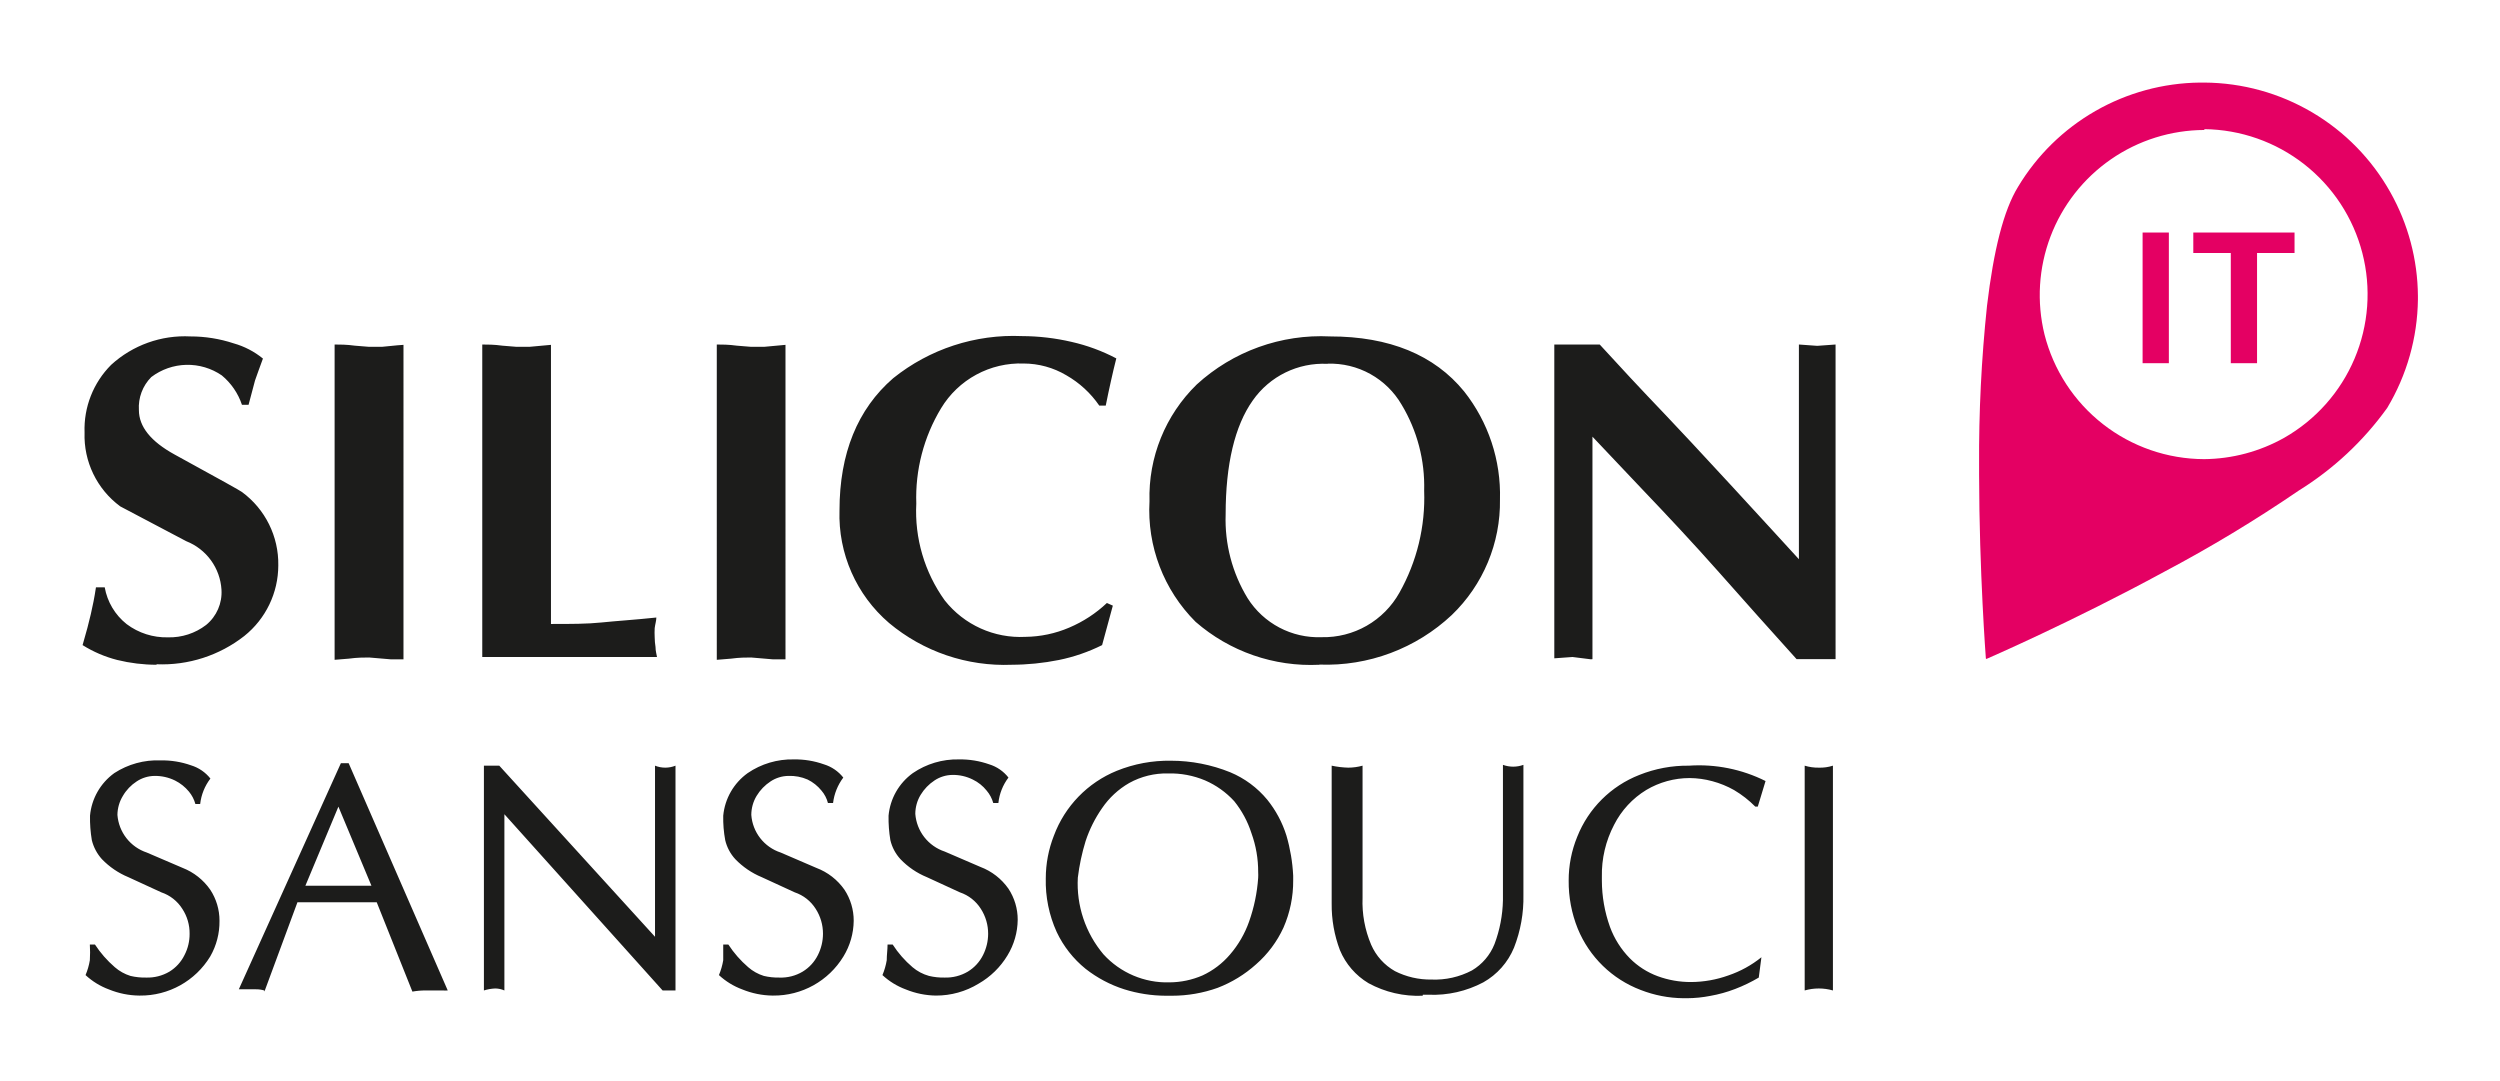 <svg id="sisa" xmlns="http://www.w3.org/2000/svg" xmlns:xlink="http://www.w3.org/1999/xlink"
  viewBox="46.27 35.49 151.37 65.44">
  <defs>
    <clipPath id="clip-path">
      <path
        d="M86,75.27H75.47V56.35c.3,0,.72,0,1.22.07l.86.07.77,0,1.31-.12V73.27h.06c1.14,0,2.14,0,3-.09s2-.16,3.32-.3c0,.19-.07.4-.1.64a5.09,5.09,0,0,0,0,.56,3.9,3.9,0,0,0,.05.58c0,.26.07.46.09.61Zm-15.3.14h0q-.45,0-.78,0l-1.3-.11c-.31,0-.71,0-1.23.07l-.86.07V56.35c.32,0,.72,0,1.23.07l.86.07.77,0c.87-.09,1.24-.12,1.31-.12V75.4Zm23.13,0h0q-.45,0-.78,0l-1.3-.11c-.31,0-.71,0-1.22.07l-.86.07V56.35c.31,0,.71,0,1.22.07l.86.07.78,0,1.3-.12V75.4Zm48.77,0h0l-1.12-.14-1.1.08v-19h2.75c1.14,1.25,2.44,2.65,4,4.28.77.81,2.07,2.2,4.06,4.36s3.24,3.53,4,4.36v-13l1.11.08,1.11-.08V75.4l-2.36,0c-1.58-1.75-3.16-3.52-4.69-5.25s-3.19-3.5-4.67-5.05l-3-3.17V75.4ZM126.65,57.52a5.21,5.21,0,0,0-4.53,2.22c-1.09,1.54-1.64,3.87-1.64,6.9a9.14,9.14,0,0,0,1.33,5.07,5.07,5.07,0,0,0,4.48,2.36A5.26,5.26,0,0,0,131,71.38a11.7,11.7,0,0,0,1.5-6.18A9.57,9.57,0,0,0,131.14,60a5,5,0,0,0-4.49-2.49Zm-.5,18.22a10.62,10.62,0,0,1-7.49-2.6,9.55,9.55,0,0,1-2.79-7.3,9.48,9.48,0,0,1,2.86-7.07,11.15,11.15,0,0,1,8.08-2.91c3.58,0,6.31,1.12,8.11,3.33a10.08,10.08,0,0,1,2.17,6.54,9.5,9.5,0,0,1-2.92,7,11.11,11.11,0,0,1-8,3Zm-70.4,0a10.07,10.07,0,0,1-2.38-.29,7.37,7.37,0,0,1-2.1-.9c.23-.78.39-1.4.5-1.88s.22-1,.31-1.62h.53a3.65,3.65,0,0,0,1.33,2.23,4,4,0,0,0,2.5.8,3.64,3.64,0,0,0,2.31-.75,2.55,2.55,0,0,0,.93-2.14,3.37,3.37,0,0,0-2.13-2.93l-4-2.11a5.33,5.33,0,0,1-2.16-4.47A5.52,5.52,0,0,1,53,57.58a6.61,6.61,0,0,1,4.8-1.72,8.31,8.31,0,0,1,2.62.42,4.91,4.91,0,0,1,1.77.92c-.2.53-.36,1-.48,1.33L61.32,60h-.4a3.93,3.93,0,0,0-1.22-1.78,3.65,3.65,0,0,0-4.27.1,2.6,2.6,0,0,0-.75,2c0,1,.72,1.9,2.16,2.69,2.7,1.48,4,2.2,4.08,2.27a5.4,5.4,0,0,1,2.2,4.44A5.48,5.48,0,0,1,61.06,74a8.08,8.08,0,0,1-5.31,1.71Zm51.79,0a10.9,10.9,0,0,1-7.44-2.53,8.61,8.61,0,0,1-3-6.82c0-3.44,1.09-6.13,3.25-8a11.64,11.64,0,0,1,7.8-2.55,13.45,13.45,0,0,1,3,.35,11.07,11.07,0,0,1,2.71,1c-.12.47-.22.9-.32,1.35s-.22,1-.32,1.51h-.39a6.07,6.07,0,0,0-2-1.84,5.08,5.08,0,0,0-2.58-.71,5.61,5.61,0,0,0-5,2.71,10.46,10.46,0,0,0-1.5,5.77,9.23,9.23,0,0,0,1.72,5.86,5.84,5.84,0,0,0,4.89,2.21,6.92,6.92,0,0,0,2.65-.56A7.68,7.68,0,0,0,113.29,72l.36.16L113,74.55a10.62,10.62,0,0,1-2.61.9,14.76,14.76,0,0,1-2.89.29Zm48,19.72h0V81.85a2.77,2.77,0,0,0,.85.12,2.52,2.52,0,0,0,.86-.12V95.46a3.11,3.11,0,0,0-1.71,0ZM66.76,84.33h0l-2,4.79h4ZM62.27,95.46h0a1.68,1.68,0,0,0-.5-.07l-.36,0h-.19l-.22,0-.27,0L66.91,81.7h.47l6,13.76h0a1.85,1.85,0,0,1-.3,0h-.27l-.27,0-.5,0a4.4,4.4,0,0,0-.8.07l-2.16-5.41h-4.8l-2,5.41Zm14.54,0h0a1.38,1.38,0,0,0-.56-.12,2.62,2.62,0,0,0-.68.12V81.85h.93l9.43,10.36V81.85a1.66,1.66,0,0,0,1.24,0V95.46h-.78L76.81,84.79V95.46Zm-22.12.31a5,5,0,0,1-1.82-.37,4.25,4.25,0,0,1-1.42-.87,4,4,0,0,0,.26-.9,7.66,7.66,0,0,0,0-.95h.31a6.53,6.53,0,0,0,1.2,1.37,2.62,2.62,0,0,0,.95.53,3.71,3.71,0,0,0,.94.1,2.62,2.62,0,0,0,1.42-.36,2.43,2.43,0,0,0,.91-1,2.76,2.76,0,0,0,.31-1.29,2.69,2.69,0,0,0-.44-1.51,2.41,2.41,0,0,0-1.27-1l-2-.92a4.74,4.74,0,0,1-1.6-1.09,2.67,2.67,0,0,1-.61-1.15,8.13,8.13,0,0,1-.11-1.48,3.58,3.58,0,0,1,1.47-2.58A4.79,4.79,0,0,1,56,81.53a5.22,5.22,0,0,1,1.84.3,2.38,2.38,0,0,1,1.17.8,3.11,3.11,0,0,0-.62,1.54H58.1a2,2,0,0,0-.39-.75,2.59,2.59,0,0,0-.84-.67,2.72,2.72,0,0,0-1.25-.28,2,2,0,0,0-1.07.33,2.61,2.61,0,0,0-.84.88,2.25,2.25,0,0,0-.33,1.15,2.61,2.61,0,0,0,1.78,2.28l2.17.93A3.66,3.66,0,0,1,59,89.36a3.4,3.4,0,0,1,.56,1.88A4.23,4.23,0,0,1,59,93.4a4.93,4.93,0,0,1-4.26,2.37Zm38.35,0a5,5,0,0,1-1.82-.37,4.25,4.25,0,0,1-1.42-.87,4,4,0,0,0,.26-.9c0-.32,0-.64,0-.95h.31a6.53,6.53,0,0,0,1.2,1.37,2.62,2.62,0,0,0,.95.53,3.71,3.71,0,0,0,.94.1,2.56,2.56,0,0,0,1.41-.36,2.45,2.45,0,0,0,.92-1,2.88,2.88,0,0,0,.31-1.29,2.77,2.77,0,0,0-.44-1.51,2.41,2.41,0,0,0-1.27-1l-2-.92a4.74,4.74,0,0,1-1.6-1.09,2.57,2.57,0,0,1-.61-1.15,7.33,7.33,0,0,1-.12-1.48,3.59,3.59,0,0,1,1.48-2.58,4.76,4.76,0,0,1,2.79-.83,5.21,5.21,0,0,1,1.83.3,2.38,2.38,0,0,1,1.17.8,3.21,3.21,0,0,0-.62,1.54h-.31a1.86,1.86,0,0,0-.39-.75,2.49,2.49,0,0,0-.84-.67A2.65,2.65,0,0,0,94,82.47a2,2,0,0,0-1.07.33,2.75,2.75,0,0,0-.85.88,2.24,2.24,0,0,0-.32,1.15,2.59,2.59,0,0,0,1.78,2.28l2.16.93a3.64,3.64,0,0,1,1.7,1.32,3.4,3.4,0,0,1,.56,1.88,4.23,4.23,0,0,1-.62,2.16,4.93,4.93,0,0,1-4.26,2.37Zm9.9,0a5,5,0,0,1-1.82-.37,4.25,4.25,0,0,1-1.42-.87,4,4,0,0,0,.26-.9c0-.32.05-.64.05-.95h.31a6.25,6.25,0,0,0,1.2,1.37,2.62,2.62,0,0,0,1,.53,3.71,3.71,0,0,0,.94.1,2.61,2.61,0,0,0,1.41-.36,2.45,2.45,0,0,0,.92-1,2.88,2.88,0,0,0,.31-1.29,2.77,2.77,0,0,0-.44-1.51,2.41,2.41,0,0,0-1.27-1l-2-.92a4.65,4.65,0,0,1-1.6-1.09,2.57,2.57,0,0,1-.61-1.15,8.13,8.13,0,0,1-.11-1.48,3.58,3.58,0,0,1,1.47-2.58,4.76,4.76,0,0,1,2.79-.83,5.26,5.26,0,0,1,1.84.3,2.35,2.35,0,0,1,1.16.8,3.1,3.1,0,0,0-.61,1.54h-.31a2,2,0,0,0-.4-.75,2.4,2.4,0,0,0-.84-.67,2.65,2.65,0,0,0-1.24-.28,2,2,0,0,0-1.07.33,2.75,2.75,0,0,0-.85.88,2.24,2.24,0,0,0-.32,1.15,2.61,2.61,0,0,0,1.78,2.28l2.16.93a3.64,3.64,0,0,1,1.7,1.32,3.4,3.4,0,0,1,.56,1.88,4.23,4.23,0,0,1-.62,2.16,4.86,4.86,0,0,1-1.75,1.71A4.92,4.92,0,0,1,102.94,95.77ZM117,82.32a4.64,4.64,0,0,0-2.36.58A5,5,0,0,0,113,84.42a7.71,7.71,0,0,0-1,2,12.78,12.78,0,0,0-.47,2.21,6.64,6.64,0,0,0,1.55,4.64,5.2,5.2,0,0,0,4,1.7,5.1,5.1,0,0,0,2-.42,4.88,4.88,0,0,0,1.66-1.26,6.21,6.21,0,0,0,1.16-2,10,10,0,0,0,.55-2.65,3,3,0,0,0,0-.34,6.83,6.83,0,0,0-.41-2.37A6,6,0,0,0,121,84a5.17,5.17,0,0,0-1.77-1.26A5.42,5.42,0,0,0,117,82.32Zm.18,13.46h-.33a8.54,8.54,0,0,1-2.51-.39A7.47,7.47,0,0,1,112,94.15a6.36,6.36,0,0,1-1.75-2.23,7.42,7.42,0,0,1-.66-3.25,7.08,7.08,0,0,1,.49-2.58,6.8,6.8,0,0,1,3.81-3.93,8.38,8.38,0,0,1,3.28-.61,9.6,9.6,0,0,1,3.59.7A5.81,5.81,0,0,1,123,83.91a6.59,6.59,0,0,1,1.16,2.17,10.47,10.47,0,0,1,.41,2.43v.27a7,7,0,0,1-.59,2.88,6.61,6.61,0,0,1-1.66,2.22A7.49,7.49,0,0,1,120,95.3a8.2,8.2,0,0,1-2.77.48Zm15.23,0a6.27,6.27,0,0,1-3.28-.76,4.22,4.22,0,0,1-1.73-2,7.73,7.73,0,0,1-.5-2.82V81.85a5.58,5.58,0,0,0,1,.12,3.26,3.26,0,0,0,.87-.12v8a6.61,6.61,0,0,0,.52,2.84,3.39,3.39,0,0,0,1.44,1.6,4.75,4.75,0,0,0,2.21.51,4.84,4.84,0,0,0,2.45-.55,3.25,3.25,0,0,0,1.37-1.6,8,8,0,0,0,.51-2.65v-8.2a1.8,1.8,0,0,0,1.24,0v7.88a8.27,8.27,0,0,1-.57,3.19,4.28,4.28,0,0,1-1.86,2.1,6.51,6.51,0,0,1-3.3.75h-.2l-.16,0Zm16,.15h-.23a7.3,7.3,0,0,1-2.57-.5,6.68,6.68,0,0,1-3.81-3.71,7.6,7.6,0,0,1-.55-2.91,6.93,6.93,0,0,1,.52-2.66,6.65,6.65,0,0,1,3.76-3.74,7.82,7.82,0,0,1,3-.56,9,9,0,0,1,4.64.93l-.47,1.55h-.15a6.35,6.35,0,0,0-1.28-1,5.64,5.64,0,0,0-1.32-.54,5.4,5.4,0,0,0-1.38-.19,5.14,5.14,0,0,0-2.62.72A5.25,5.25,0,0,0,144,85.43a6.5,6.5,0,0,0-.74,3.15v.23a8.38,8.38,0,0,0,.49,2.8,5.34,5.34,0,0,0,1.2,1.9,4.64,4.64,0,0,0,1.7,1.09,5.76,5.76,0,0,0,2,.35,6.78,6.78,0,0,0,2.27-.4,6.52,6.52,0,0,0,2-1.1l-.16,1.23a9.41,9.41,0,0,1-1.43.69,8.07,8.07,0,0,1-1.51.42A7.52,7.52,0,0,1,148.45,95.93Z"
        fill="none"></path>
    </clipPath>
    <clipPath id="clip-path-2">
      <path
        d="M177.63,57.48H176V49.57h1.59v7.91Zm5.3,0h-1.59V50.81h-2.27V49.57h6.13v1.24h-2.27v6.67Zm-3.19-14.12a10,10,0,0,0-9.68,12.38,10,10,0,0,0,9.66,7.55A10.07,10.07,0,0,0,184.57,62a10,10,0,0,0-4.83-18.69Zm-13.23,32h0s-.4-5.23-.41-11.15v-.52a87.21,87.21,0,0,1,.48-9.69c.4-3.35,1-5.77,1.88-7.2a13,13,0,0,1,11-6.31h.29A13,13,0,0,1,191,47.13a13,13,0,0,1,1.67,6.27v.23a13.08,13.08,0,0,1-1.86,6.56,18.79,18.79,0,0,1-5.35,5,84.75,84.75,0,0,1-8.17,4.93c-5.52,3-10.7,5.25-10.75,5.27Z"
        fill="none"></path>
    </clipPath>
  </defs>
  <title>Logo_SiSa</title>
  <g id="container">
    <rect width="225" height="148" fill="none"></rect>
  </g>
  <g>
    <g clip-path="url(#clip-path)">
      <rect x="46.27" y="50.84" width="116.06" height="50.09" fill="#1c1c1b"></rect>
    </g>
    <g clip-path="url(#clip-path-2)">
      <rect x="161.1" y="35.49" width="36.54" height="44.87" fill="#e40063"></rect>
    </g>
  </g>
</svg>
